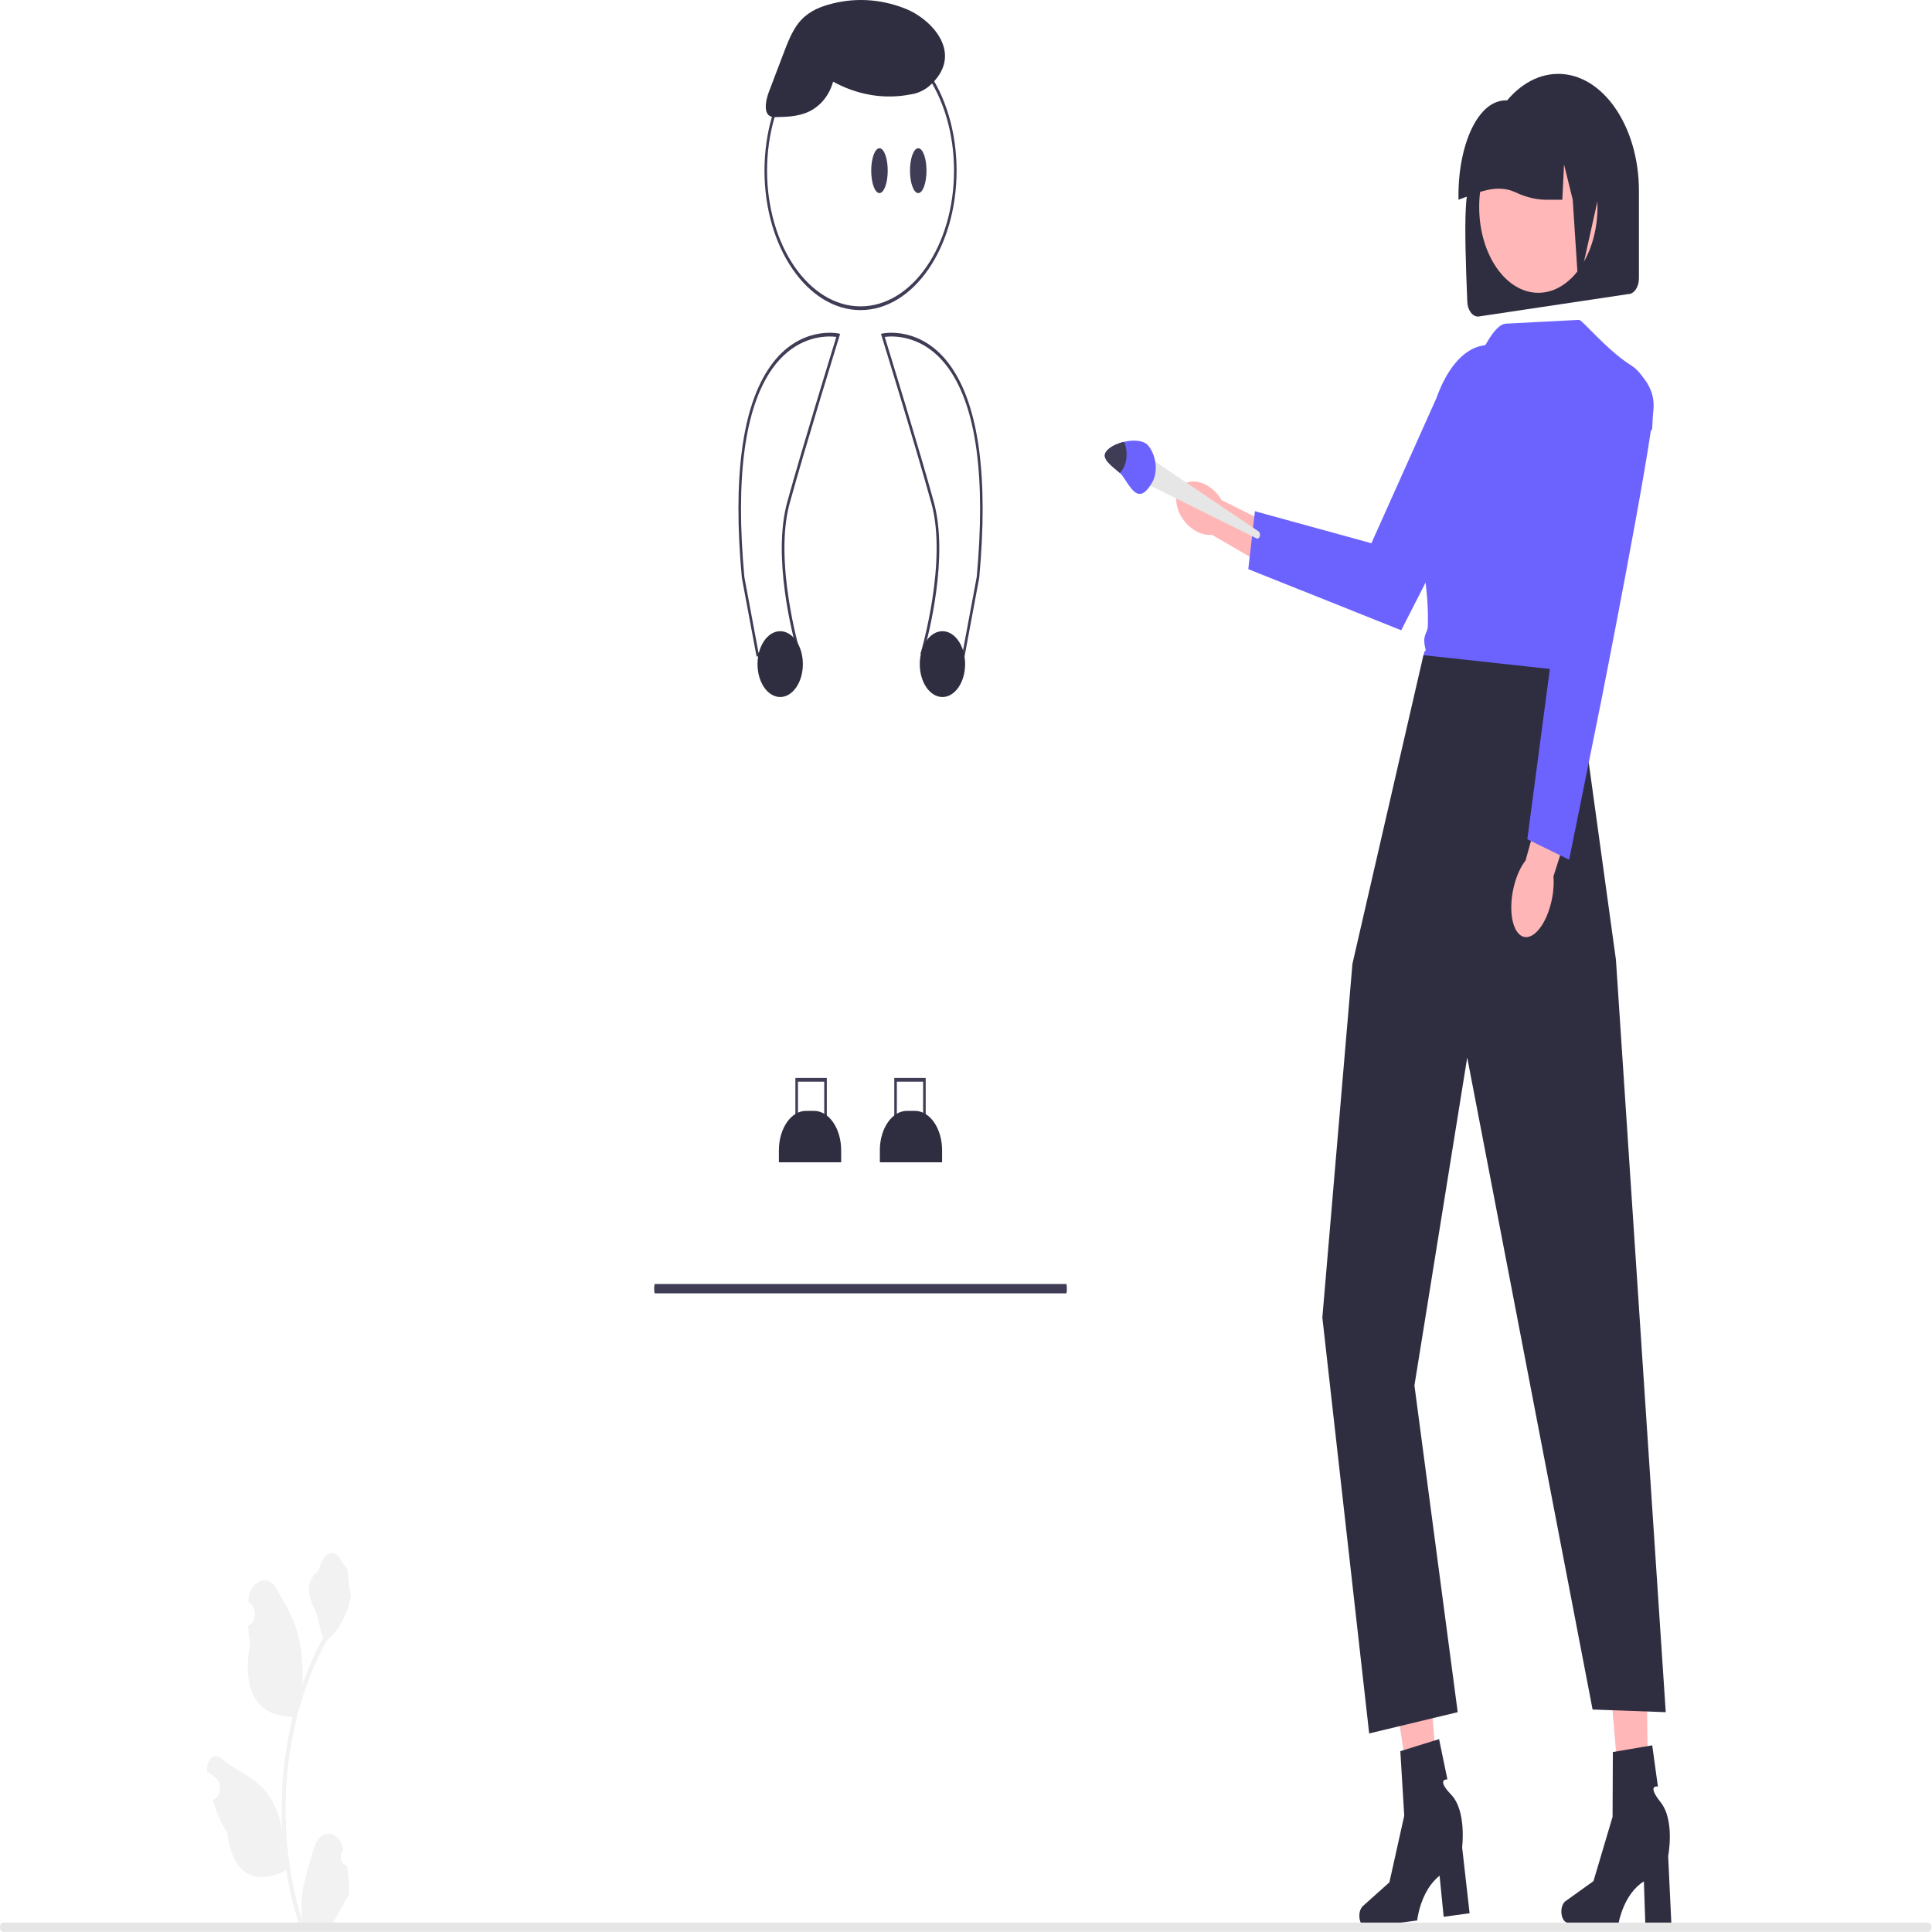 <?xml version="1.0" encoding="UTF-8"?>
<svg xmlns="http://www.w3.org/2000/svg" xmlns:xlink="http://www.w3.org/1999/xlink" width="500px" height="500px" viewBox="0 0 500 500" version="1.1">
<g id="surface1">
<path style=" stroke:none;fill-rule:nonzero;fill:rgb(94.902%,94.902%,94.902%);fill-opacity:1;" d="M 89.797 482.734 C 88.418 482.859 87.656 480.371 88.699 478.922 L 88.805 478.324 C 88.789 478.277 88.777 478.23 88.762 478.18 C 87.367 473.352 82.641 473.387 81.258 478.223 C 80.031 482.512 78.469 486.809 78.082 491.348 C 77.91 493.352 77.988 495.391 78.293 497.355 C 75.418 488.238 73.906 478.277 73.906 468.266 C 73.906 465.75 74 463.234 74.195 460.723 C 74.352 458.672 74.574 456.629 74.859 454.609 C 76.398 443.68 79.73 433.273 84.539 424.582 C 86.848 422.746 88.777 419.879 89.941 416.445 C 90.359 415.203 90.688 413.871 90.84 412.516 C 90.578 412.562 89.848 406.75 90.047 406.395 C 89.68 405.586 89.023 405.184 88.625 404.395 C 86.633 400.477 83.891 401.164 82.457 406.488 C 79.398 408.727 79.371 412.445 81.246 416.02 C 82.441 418.293 82.605 421.371 83.652 423.805 C 83.547 424.004 83.434 424.199 83.324 424.398 C 81.348 428.078 79.641 432.035 78.199 436.191 C 78.605 431.57 78.004 426.008 76.98 422.422 C 75.812 418.336 73.625 414.895 71.699 411.359 C 69.383 407.117 64.641 408.969 64.23 414.348 C 64.227 414.398 64.223 414.453 64.219 414.504 C 64.508 414.738 64.785 414.988 65.062 415.25 C 66.621 416.75 66.082 420.262 64.23 420.68 L 64.191 420.688 C 64.293 422.184 64.469 423.668 64.73 425.125 C 62.258 438.996 67.594 444.051 75.211 444.277 C 75.379 444.402 75.543 444.527 75.711 444.645 C 74.938 447.801 74.324 451.035 73.867 454.316 C 73.457 457.211 73.172 460.141 73.012 463.082 C 72.812 466.793 72.832 470.523 73.047 474.23 L 73.035 474.098 C 72.484 470.02 70.961 466.207 68.742 463.566 C 65.441 459.629 60.777 458.18 57.215 455.016 C 55.5 453.492 53.305 455.461 53.605 458.344 L 53.617 458.484 C 54.148 458.797 54.664 459.16 55.168 459.566 C 55.453 459.801 55.734 460.051 56.008 460.312 C 57.566 461.812 57.027 465.324 55.18 465.738 L 55.137 465.75 C 55.105 465.754 55.078 465.762 55.051 465.77 C 55.961 468.902 57.227 471.812 58.812 474.324 C 60.359 486.434 66.996 487.582 74.094 484.055 L 74.098 484.055 C 74.875 488.961 76.008 493.758 77.465 498.324 L 89.496 498.324 C 89.539 498.133 89.578 497.93 89.617 497.738 C 88.504 497.836 87.383 497.742 86.289 497.449 C 87.18 495.859 88.074 494.258 88.965 492.668 C 88.988 492.637 89.004 492.605 89.02 492.574 C 89.473 491.762 89.93 490.953 90.383 490.141 L 90.383 490.137 C 90.414 487.641 90.207 485.152 89.797 482.734 Z M 89.797 482.734 "/>
<path style=" stroke:none;fill-rule:nonzero;fill:rgb(100%,71.765%,71.765%);fill-opacity:1;" d="M 426.66 474.777 L 420.078 475.004 L 416.41 432.074 L 426.125 431.742 Z M 426.66 474.777 "/>
<path style=" stroke:none;fill-rule:nonzero;fill:rgb(18.431%,18.039%,25.49%);fill-opacity:1;" d="M 404.078 494.711 C 404.078 496.324 404.867 497.633 405.84 497.633 L 418.906 497.633 C 418.906 497.633 420.191 490.133 425.434 486.902 L 425.797 497.633 L 432.535 497.633 L 431.719 480.379 C 431.719 480.379 433.523 471.148 429.777 466.43 C 426.035 461.711 429.066 462.367 429.066 462.367 L 427.594 451.688 L 417.406 453.426 L 417.332 470.191 L 412.391 486.832 L 405.141 492.027 C 404.496 492.492 404.078 493.547 404.078 494.711 Z M 404.078 494.711 "/>
<path style=" stroke:none;fill-rule:nonzero;fill:rgb(100%,71.765%,71.765%);fill-opacity:1;" d="M 373 473.195 L 366.461 474.32 L 360.023 432.086 L 369.672 430.426 Z M 373 473.195 "/>
<path style=" stroke:none;fill-rule:nonzero;fill:rgb(18.431%,18.039%,25.49%);fill-opacity:1;" d="M 351.809 496.129 C 351.914 497.734 352.785 498.93 353.754 498.797 L 366.762 497.012 C 366.762 497.012 367.555 489.367 372.562 485.434 L 373.621 496.066 L 380.332 495.148 L 378.398 478.082 C 378.398 478.082 379.594 468.645 375.559 464.457 C 371.527 460.273 374.59 460.512 374.59 460.512 L 372.43 450.082 L 362.402 453.203 L 363.414 469.902 L 359.574 487.145 L 352.691 493.312 C 352.082 493.859 351.734 494.969 351.809 496.129 Z M 351.809 496.129 "/>
<path style=" stroke:none;fill-rule:nonzero;fill:rgb(18.431%,18.039%,25.49%);fill-opacity:1;" d="M 379.723 77.863 C 378.957 59.004 378.594 42.434 382.391 49.426 C 382.391 32.688 391.742 19.117 403.273 19.117 C 414.805 19.117 424.156 32.688 424.156 49.426 L 424.156 72.047 C 424.152 74.293 422.898 76.113 421.352 76.117 L 382.527 81.93 C 380.98 81.93 379.727 80.109 379.723 77.863 Z M 379.723 77.863 "/>
<path style=" stroke:none;fill-rule:nonzero;fill:rgb(100%,71.765%,71.765%);fill-opacity:1;" d="M 413.43 53.555 C 413.43 65.828 406.578 75.777 398.121 75.777 C 389.664 75.777 382.812 65.828 382.812 53.555 C 382.812 41.281 389.664 31.332 398.121 31.332 C 406.578 31.332 413.43 41.281 413.43 53.555 Z M 413.43 53.555 "/>
<path style=" stroke:none;fill-rule:nonzero;fill:rgb(18.431%,18.039%,25.49%);fill-opacity:1;" d="M 377.453 51.234 C 377.242 35.344 384.391 21.652 393.969 27.258 L 397.086 27.258 C 406.207 27.273 413.594 38 413.605 51.234 L 408.484 74.23 L 407.02 51.688 L 404.773 42.559 L 404.324 51.688 L 400.918 51.688 C 397.988 51.801 395.07 51.121 392.281 49.805 C 387.184 47.398 382.34 49.973 377.453 51.688 Z M 377.453 51.234 "/>
<path style=" stroke:none;fill-rule:nonzero;fill:rgb(42.353%,38.824%,100%);fill-opacity:1;" d="M 407.047 175.688 L 368.066 173.531 C 368.34 171.484 368.195 168.5 369.008 168.328 C 367.871 164.184 369.453 164.145 369.52 162.016 C 369.766 153.809 368.449 145.289 365.891 136.516 C 364.211 129.742 364.184 123.922 365.809 119.227 C 367.207 115.367 369.559 112.418 372.391 110.969 L 380.922 96.016 C 383.141 92.121 386.418 83.723 389.902 83.754 L 408.594 82.785 C 409.129 82.32 415.691 90.512 422.082 94.531 C 429.012 98.895 427.582 110.809 427.566 110.961 L 427.547 111.102 L 427.473 111.199 L 412.73 129.223 L 408.082 167.246 C 408.547 169.211 408.43 170.684 407.555 171.531 C 408.809 172.875 407.949 174.281 407.047 175.688 Z M 407.047 175.688 "/>
<path style=" stroke:none;fill-rule:nonzero;fill:rgb(18.431%,18.039%,25.49%);fill-opacity:1;" d="M 368.383 169.555 L 350.012 249.414 L 342.223 340.984 L 354.34 448.613 L 377.254 443.109 L 366.055 358.551 L 379.715 273.688 L 412.16 442.422 L 431.094 443.109 L 418.203 248.387 L 407.926 173.871 Z M 368.383 169.555 "/>
<path style=" stroke:none;fill-rule:nonzero;fill:rgb(90.196%,90.196%,90.196%);fill-opacity:1;" d="M 0.832 499.969 L 499.016 499.969 C 499.477 499.969 499.852 499.43 499.852 498.762 C 499.852 498.094 499.477 497.555 499.016 497.555 L 0.832 497.555 C 0.371 497.555 0 498.094 0 498.762 C 0 499.43 0.371 499.969 0.832 499.969 Z M 0.832 499.969 "/>
<path style=" stroke:none;fill-rule:nonzero;fill:rgb(24.706%,23.922%,33.725%);fill-opacity:1;" d="M 213.977 294.652 L 205.844 294.652 L 205.844 278.973 L 213.977 278.973 Z M 206.512 293.684 L 213.309 293.684 L 213.309 279.941 L 206.512 279.941 Z M 206.512 293.684 "/>
<path style=" stroke:none;fill-rule:nonzero;fill:rgb(24.706%,23.922%,33.725%);fill-opacity:1;" d="M 239.57 294.652 L 231.438 294.652 L 231.438 278.973 L 239.57 278.973 Z M 232.105 293.684 L 238.902 293.684 L 238.902 279.941 L 232.105 279.941 Z M 232.105 293.684 "/>
<path style=" stroke:none;fill-rule:nonzero;fill:rgb(24.706%,23.922%,33.725%);fill-opacity:1;" d="M 222.707 80.254 C 209 80.254 197.848 64.066 197.848 44.168 C 197.848 24.27 209 8.082 222.707 8.082 C 236.414 8.082 247.566 24.27 247.566 44.168 C 247.566 64.066 236.414 80.254 222.707 80.254 Z M 222.707 9.051 C 209.367 9.051 198.516 24.805 198.516 44.168 C 198.516 63.531 209.367 79.285 222.707 79.285 C 236.047 79.285 246.898 63.531 246.898 44.168 C 246.898 24.805 236.047 9.051 222.707 9.051 Z M 222.707 9.051 "/>
<path style=" stroke:none;fill-rule:nonzero;fill:rgb(18.431%,18.039%,25.49%);fill-opacity:1;" d="M 240.441 22.32 C 238.992 23.477 237.395 24.191 235.746 24.418 C 228.949 25.77 222.023 24.641 215.602 21.137 C 214.547 25.004 211.992 27.668 209.254 28.926 C 206.516 30.184 203.613 30.246 200.746 30.309 C 200.113 30.414 199.477 30.238 198.918 29.809 C 197.641 28.559 198.258 25.688 199.004 23.734 L 202.703 14.008 C 203.793 11.133 204.918 8.199 206.609 6.027 C 208.734 3.301 211.551 2.023 214.324 1.215 C 220.887 -0.68 227.664 -0.355 234.129 2.172 C 241.039 4.801 249.918 14.008 240.441 22.32 Z M 240.441 22.32 "/>
<path style=" stroke:none;fill-rule:nonzero;fill:rgb(24.706%,23.922%,33.725%);fill-opacity:1;" d="M 239.777 44.168 C 239.777 40.961 238.82 38.363 237.641 38.363 C 236.461 38.363 235.504 40.961 235.504 44.168 C 235.504 47.375 236.461 49.973 237.641 49.973 C 238.82 49.973 239.777 47.375 239.777 44.168 Z M 239.777 44.168 "/>
<path style=" stroke:none;fill-rule:nonzero;fill:rgb(24.706%,23.922%,33.725%);fill-opacity:1;" d="M 229.742 44.168 C 229.742 40.961 228.785 38.363 227.605 38.363 C 226.426 38.363 225.469 40.961 225.469 44.168 C 225.469 47.375 226.426 49.973 227.605 49.973 C 228.785 49.973 229.742 47.375 229.742 44.168 Z M 229.742 44.168 "/>
<path style=" stroke:none;fill-rule:nonzero;fill:rgb(24.706%,23.922%,33.725%);fill-opacity:1;" d="M 195.793 169.898 L 191.992 149.555 C 189.594 123.531 192.074 105.129 199.352 94.797 C 206.844 84.152 216.891 86.285 216.988 86.305 L 217.422 86.402 L 217.242 86.984 C 217.156 87.262 208.574 115 204.363 130.258 C 200.207 145.344 206.961 168.355 207.031 168.586 L 207.223 169.234 Z M 214.707 87.082 C 211.406 87.082 204.98 88.152 199.809 95.5 C 192.699 105.605 190.289 123.73 192.645 149.367 L 196.297 168.898 L 206.23 168.324 C 205.125 164.379 199.828 144.098 203.746 129.898 C 207.609 115.879 215.164 91.352 216.445 87.191 C 216.074 87.141 215.477 87.082 214.707 87.082 Z M 214.707 87.082 "/>
<path style=" stroke:none;fill-rule:nonzero;fill:rgb(24.706%,23.922%,33.725%);fill-opacity:1;" d="M 249.621 169.898 L 238.188 169.234 L 238.383 168.586 C 238.449 168.355 245.207 145.336 241.047 130.258 C 236.84 115 228.254 87.262 228.168 86.984 L 227.988 86.402 L 228.422 86.305 C 228.523 86.281 238.57 84.152 246.062 94.797 C 253.336 105.129 255.816 123.531 253.43 149.492 Z M 239.18 168.324 L 249.117 168.898 L 252.777 149.301 C 255.125 123.73 252.715 105.605 245.602 95.5 C 239.234 86.445 230.949 86.922 228.965 87.191 C 230.25 91.352 237.801 115.879 241.668 129.898 C 245.582 144.098 240.289 164.379 239.18 168.324 Z M 239.18 168.324 "/>
<path style=" stroke:none;fill-rule:nonzero;fill:rgb(18.431%,18.039%,25.49%);fill-opacity:1;" d="M 207.781 171.871 C 207.781 176.574 205.152 180.387 201.91 180.387 C 198.672 180.387 196.043 176.574 196.043 171.871 C 196.043 167.168 198.672 163.355 201.91 163.355 C 205.152 163.355 207.781 167.168 207.781 171.871 Z M 207.781 171.871 "/>
<path style=" stroke:none;fill-rule:nonzero;fill:rgb(18.431%,18.039%,25.49%);fill-opacity:1;" d="M 249.77 171.871 C 249.77 176.574 247.141 180.387 243.902 180.387 C 240.66 180.387 238.035 176.574 238.035 171.871 C 238.035 167.168 240.66 163.355 243.902 163.355 C 247.141 163.355 249.77 167.168 249.77 171.871 Z M 249.77 171.871 "/>
<path style=" stroke:none;fill-rule:nonzero;fill:rgb(18.431%,18.039%,25.49%);fill-opacity:1;" d="M 217.688 300.805 L 201.578 300.805 L 201.578 297.664 C 201.578 292.055 204.723 287.492 208.586 287.492 L 210.676 287.492 C 214.543 287.492 217.688 292.055 217.688 297.664 Z M 217.688 300.805 "/>
<path style=" stroke:none;fill-rule:nonzero;fill:rgb(18.431%,18.039%,25.49%);fill-opacity:1;" d="M 243.812 300.805 L 227.707 300.805 L 227.707 297.664 C 227.707 292.055 230.852 287.492 234.715 287.492 L 236.805 287.492 C 240.668 287.492 243.812 292.055 243.812 297.664 Z M 243.812 300.805 "/>
<path style=" stroke:none;fill-rule:nonzero;fill:rgb(24.706%,23.922%,33.725%);fill-opacity:1;" d="M 169.48 334.715 L 275.934 334.715 C 276.031 334.715 276.109 334.172 276.109 333.504 C 276.109 332.836 276.031 332.297 275.934 332.297 L 169.48 332.297 C 169.383 332.297 169.301 332.836 169.301 333.504 C 169.301 334.172 169.383 334.715 169.48 334.715 Z M 169.48 334.715 "/>
<path style=" stroke:none;fill-rule:nonzero;fill:rgb(100%,71.373%,71.373%);fill-opacity:1;" d="M 401.285 234.172 C 399.707 240.07 396.332 243.668 393.746 242.207 C 391.16 240.75 390.344 234.789 391.926 228.891 C 392.617 226.312 393.652 224.172 394.812 222.703 L 401.719 197.84 L 409.688 202.793 L 402.035 226.777 C 402.207 229 401.977 231.594 401.285 234.172 Z M 401.285 234.172 "/>
<path style=" stroke:none;fill-rule:nonzero;fill:rgb(42.353%,38.824%,100%);fill-opacity:1;" d="M 411.273 89.418 C 411.273 89.418 428.797 94.098 427.934 105.742 C 427.07 117.383 414.426 181.219 414.426 181.219 L 406.094 222.5 L 395.266 217.199 L 403.289 156.621 Z M 411.273 89.418 "/>
<path style=" stroke:none;fill-rule:nonzero;fill:rgb(100%,71.373%,71.373%);fill-opacity:1;" d="M 312.551 125.727 C 314.062 126.641 315.312 127.973 316.156 129.449 L 330.961 136.816 L 328.34 146.938 L 313.605 138.375 C 312.285 138.551 310.758 138.207 309.242 137.297 C 305.785 135.215 303.719 130.934 304.633 127.738 C 305.547 124.543 309.09 123.645 312.551 125.727 Z M 312.551 125.727 "/>
<path style=" stroke:none;fill-rule:nonzero;fill:rgb(42.353%,38.824%,100%);fill-opacity:1;" d="M 396.402 96.953 L 362.637 163.113 L 323.055 147.293 L 324.773 132.305 L 354.914 140.59 L 371.73 103.066 C 377.219 87.66 388.043 84.559 396.402 96.953 Z M 396.402 96.953 "/>
<path style=" stroke:none;fill-rule:nonzero;fill:rgb(90.196%,90.196%,90.196%);fill-opacity:1;" d="M 296.891 118.055 L 325.703 137.516 C 326.043 137.75 326.188 138.336 326.027 138.824 C 325.879 139.273 325.523 139.492 325.199 139.336 L 296.121 124.891 Z M 296.891 118.055 "/>
<path style=" stroke:none;fill-rule:nonzero;fill:rgb(42.353%,38.824%,100%);fill-opacity:1;" d="M 297.148 115.309 C 299.27 117.879 299.746 122.129 298.211 124.801 C 296.676 127.473 294.992 129.102 292.871 126.531 C 291.332 124.668 290.824 123.297 289.816 122.406 C 287.859 120.68 285.109 118.859 286.121 117.098 C 286.832 115.863 288.781 114.844 290.895 114.344 C 293.344 113.777 296.004 113.922 297.148 115.309 Z M 297.148 115.309 "/>
<path style=" stroke:none;fill-rule:nonzero;fill:rgb(24.706%,23.922%,33.725%);fill-opacity:1;" d="M 290.895 114.344 C 291.867 116.434 291.816 119.289 290.648 121.32 C 290.402 121.75 290.125 122.109 289.816 122.406 C 287.859 120.68 285.109 118.859 286.121 117.098 C 286.832 115.863 288.781 114.844 290.895 114.344 Z M 290.895 114.344 "/>
</g>
</svg>
